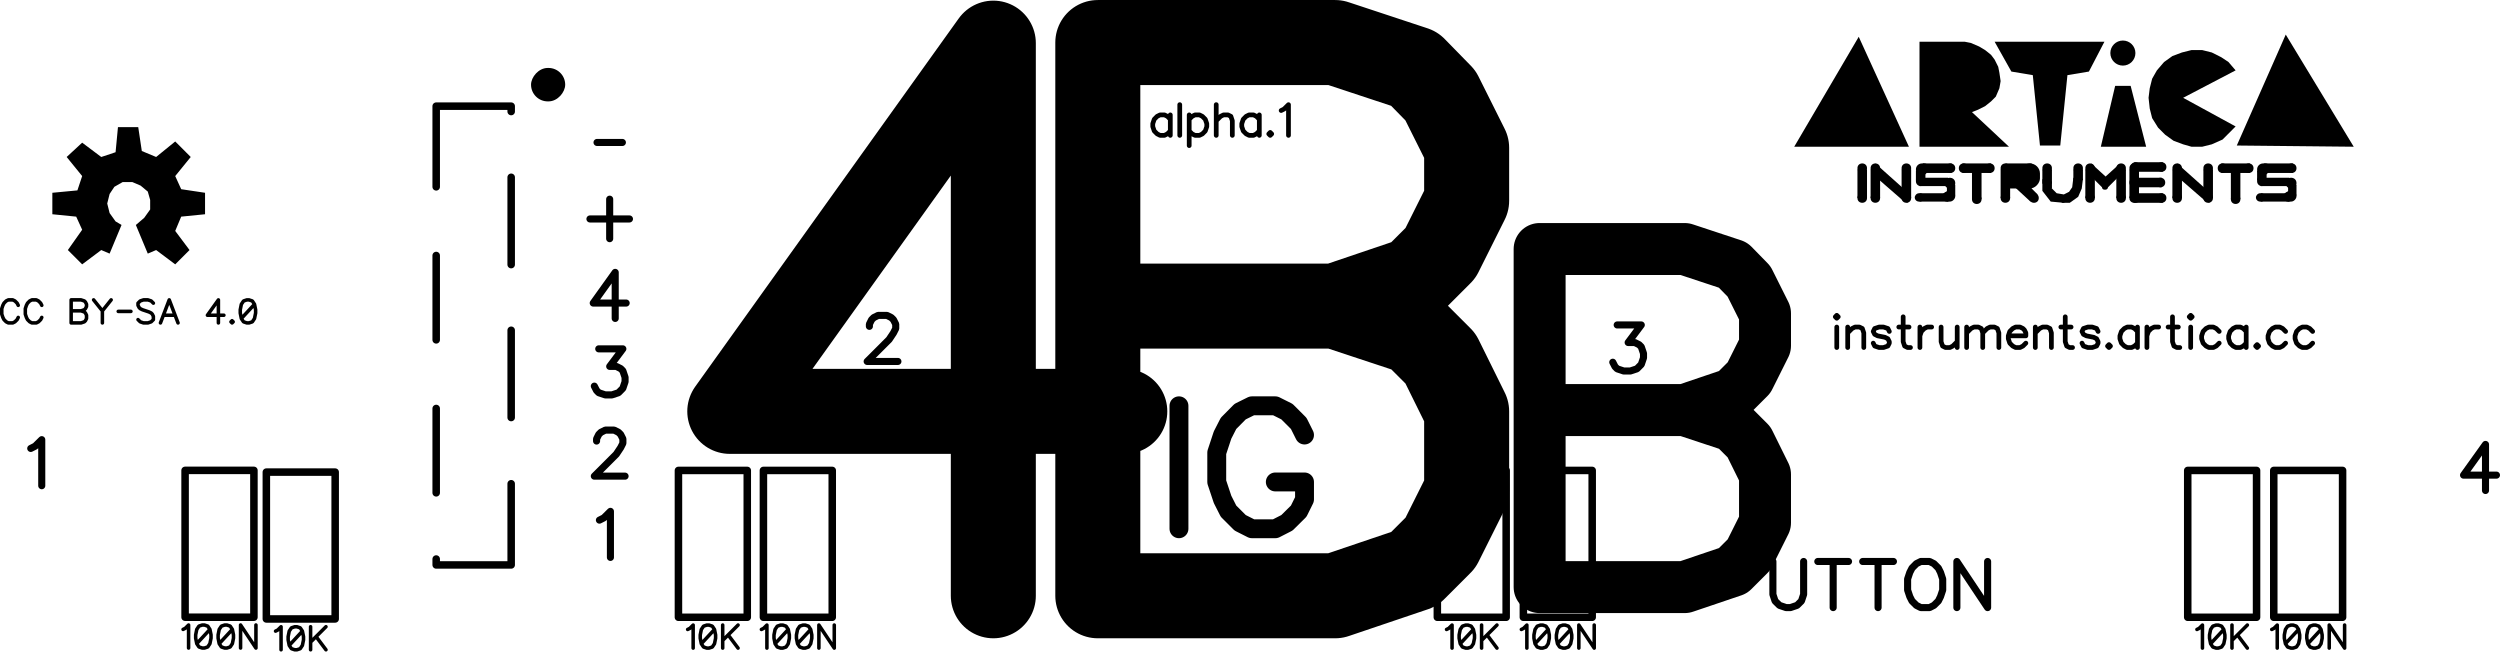 <svg version="1.1" xmlns="http://www.w3.org/2000/svg" xmlns:xlink="http://www.w3.org/1999/xlink" stroke-linecap="round" stroke-linejoin="round" stroke-width="0" fill-rule="evenodd" width="3.269in" height="0.852in" viewBox="719.163 472.684 3269.128 851.957" id="oI7X8YA-Lk7QqoHLRB-W"><defs><circle cx="0" cy="0" r="7.792" id="oI7X8YA-Lk7QqoHLRB-W_pad-18"/><circle cx="0" cy="0" r="16.389" id="oI7X8YA-Lk7QqoHLRB-W_pad-19"/><circle cx="0" cy="0" r="6.255" id="oI7X8YA-Lk7QqoHLRB-W_pad-20"/><circle cx="0" cy="0" r="6.255" id="oI7X8YA-Lk7QqoHLRB-W_pad-21"/><circle cx="0" cy="0" r="6.219" id="oI7X8YA-Lk7QqoHLRB-W_pad-22"/><circle cx="0" cy="0" r="6.219" id="oI7X8YA-Lk7QqoHLRB-W_pad-23"/><circle cx="0" cy="0" r="6.987" id="oI7X8YA-Lk7QqoHLRB-W_pad-24"/><rect x="-7.792" y="-7.022" width="15.584" height="14.044" rx="7.022" ry="7.022" id="oI7X8YA-Lk7QqoHLRB-W_pad-25"/><rect x="-13.242" y="-16.381" width="26.485" height="32.763" rx="13.242" ry="13.242" id="oI7X8YA-Lk7QqoHLRB-W_pad-26"/><rect x="-3.914" y="-3.123" width="7.829" height="6.247" rx="3.123" ry="3.123" id="oI7X8YA-Lk7QqoHLRB-W_pad-27"/><circle cx="0" cy="0" r="7.024" id="oI7X8YA-Lk7QqoHLRB-W_pad-28"/><rect x="-7.829" y="-7.022" width="15.657" height="14.044" rx="7.022" ry="7.022" id="oI7X8YA-Lk7QqoHLRB-W_pad-29"/><rect x="-6.219" y="-7.022" width="12.438" height="14.044" rx="6.219" ry="6.219" id="oI7X8YA-Lk7QqoHLRB-W_pad-30"/><rect x="-6.219" y="-5.46" width="12.438" height="10.921" rx="5.46" ry="5.46" id="oI7X8YA-Lk7QqoHLRB-W_pad-31"/><rect x="-22.335" y="-21.869" width="44.67" height="43.737" rx="21.869" ry="21.869" id="oI7X8YA-Lk7QqoHLRB-W_pad-32"/></defs><g transform="translate(0,1797.325) scale(1,-1)" fill="currentColor" stroke="currentColor"><path d="M 3782.45 709.509 3692.45 709.509 3692.45 517.509 3782.45 517.509 3782.45 709.509 M 2801.201 709.509 2711.201 709.509 2711.201 517.509 2801.201 517.509 2801.201 709.509 M 1807.451 709.509 1717.451 709.509 1717.451 517.509 1807.451 517.509 1807.451 709.509 M 1051.201 709.583 961.201 709.583 961.201 517.583 1051.201 517.583 1051.201 709.583 M 3579.951 517.509 3669.951 517.509 3669.951 709.509 3579.951 709.509 3579.951 517.509 M 2598.701 517.509 2688.701 517.509 2688.701 709.509 2598.701 709.509 2598.701 517.509 M 1606.329 517.509 1696.329 517.509 1696.329 709.509 1606.329 709.509 1606.329 517.509 M 1067.451 515.319 1157.451 515.319 1157.451 707.319 1067.451 707.319 1067.451 515.319" fill="none" stroke-width="9.843"/><use xlink:href="#oI7X8YA-Lk7QqoHLRB-W_pad-18" x="3232.304" y="1103.175"/><path d="M 3065.381 1132.815 3149.739 1276.581 3215.367 1132.815 3065.381 1132.815"/><path d="M 3229.195 1270.09 3288.458 1270.09 3296.286 1268.54 3307.188 1263.866 3315.016 1259.192 3322.772 1252.945 3327.454 1246.698 3332.137 1237.35 3333.673 1229.53 3335.283 1218.631 3333.673 1209.261 3328.991 1198.34 3322.772 1192.093 3315.016 1185.869 3305.651 1181.172 3297.823 1178.071 3346.184 1132.815 3229.195 1132.815 3229.195 1270.09"/><path d="M 3327.454 1270.09 3471.002 1270.09 3450.736 1231.103 3422.641 1226.429 3413.276 1134.387 3386.717 1134.387 3377.352 1226.429 3349.33 1231.103 3327.454 1270.09"/><path d="M 3485.05 1212.384 3505.316 1212.384 3525.582 1132.815 3466.32 1132.815 3485.05 1212.384"/><path d="M 3642.572 1159.331 3573.944 1196.789 3642.572 1232.654 3633.207 1243.574 3623.842 1249.821 3611.404 1256.068 3598.893 1259.192 3584.845 1259.192 3572.407 1256.068 3559.896 1251.372 3548.995 1243.574 3539.63 1232.654 3533.411 1221.733 3530.265 1209.261 3528.728 1196.789 3530.265 1182.745 3533.411 1170.251 3541.166 1157.78 3550.531 1148.432 3561.433 1140.612 3573.944 1135.938 3584.845 1132.815 3598.893 1132.815 3611.404 1135.938 3625.451 1142.185 3642.572 1159.331"/><path d="M 3644.108 1134.387 3708.127 1279.461 3797.021 1132.815 3644.108 1134.387"/><use xlink:href="#oI7X8YA-Lk7QqoHLRB-W_pad-19" x="3495.146" y="1255.282"/><path d="M 3148.056 1103.175 3160.567 1103.175 3160.567 1065.738 3148.056 1065.738 3148.056 1103.175"/><use xlink:href="#oI7X8YA-Lk7QqoHLRB-W_pad-20" x="3154.311" y="1104.737"/><use xlink:href="#oI7X8YA-Lk7QqoHLRB-W_pad-21" x="3154.311" y="1065.738"/><path d="M 3165.249 1103.175 3177.687 1103.175 3177.687 1065.738 3165.249 1065.738 3165.249 1103.175"/><use xlink:href="#oI7X8YA-Lk7QqoHLRB-W_pad-22" x="3171.468" y="1104.737"/><use xlink:href="#oI7X8YA-Lk7QqoHLRB-W_pad-23" x="3171.468" y="1065.738"/><path d="M 3205.782 1103.175 3218.293 1103.175 3218.293 1065.738 3205.782 1065.738 3205.782 1103.175"/><use xlink:href="#oI7X8YA-Lk7QqoHLRB-W_pad-20" x="3212.038" y="1104.737"/><use xlink:href="#oI7X8YA-Lk7QqoHLRB-W_pad-21" x="3212.038" y="1065.738"/><path d="M 3297.823 1101.625 3310.334 1101.625 3310.334 1064.188 3297.823 1064.188 3297.823 1101.625"/><use xlink:href="#oI7X8YA-Lk7QqoHLRB-W_pad-20" x="3304.078" y="1103.186"/><use xlink:href="#oI7X8YA-Lk7QqoHLRB-W_pad-20" x="3304.078" y="1064.177"/><use xlink:href="#oI7X8YA-Lk7QqoHLRB-W_pad-24" x="3268.96" y="1085.232"/><use xlink:href="#oI7X8YA-Lk7QqoHLRB-W_pad-25" x="3268.155" y="1068.087"/><use xlink:href="#oI7X8YA-Lk7QqoHLRB-W_pad-18" x="3678.459" y="1103.175"/><path d="M 3285.312 1110.973 3322.772 1110.973 3322.772 1098.501 3285.312 1098.501 3285.312 1110.973"/><use xlink:href="#oI7X8YA-Lk7QqoHLRB-W_pad-20" x="3286.885" y="1104.737"/><use xlink:href="#oI7X8YA-Lk7QqoHLRB-W_pad-22" x="3321.235" y="1104.737"/><path d="M 3335.283 1103.175 3347.721 1103.175 3347.721 1065.738 3335.283 1065.738 3335.283 1103.175"/><use xlink:href="#oI7X8YA-Lk7QqoHLRB-W_pad-22" x="3341.502" y="1104.737"/><use xlink:href="#oI7X8YA-Lk7QqoHLRB-W_pad-23" x="3341.502" y="1065.738"/><path d="M 3389.863 1103.175 3402.374 1103.175 3402.374 1084.457 3389.863 1084.457 3389.863 1103.175"/><use xlink:href="#oI7X8YA-Lk7QqoHLRB-W_pad-20" x="3396.119" y="1104.737"/><path d="M 3341.502 1110.973 3375.816 1110.973 3375.816 1078.21 3341.502 1078.21 3341.502 1110.973"/><path d="M 3430.396 1103.175 3442.907 1103.175 3442.907 1089.131 3430.396 1089.131 3430.396 1103.175"/><use xlink:href="#oI7X8YA-Lk7QqoHLRB-W_pad-20" x="3436.652" y="1104.737"/><use xlink:href="#oI7X8YA-Lk7QqoHLRB-W_pad-26" x="3373.474" y="1094.591"/><path d="M 3636.353 1101.625 3648.791 1101.625 3648.791 1064.188 3636.353 1064.188 3636.353 1101.625"/><use xlink:href="#oI7X8YA-Lk7QqoHLRB-W_pad-22" x="3642.572" y="1103.186"/><use xlink:href="#oI7X8YA-Lk7QqoHLRB-W_pad-22" x="3642.572" y="1064.177"/><path d="M 3623.842 1110.973 3661.302 1110.973 3661.302 1098.501 3623.842 1098.501 3623.842 1110.973"/><use xlink:href="#oI7X8YA-Lk7QqoHLRB-W_pad-20" x="3625.415" y="1104.737"/><use xlink:href="#oI7X8YA-Lk7QqoHLRB-W_pad-20" x="3659.729" y="1104.737"/><path d="M 3503.706 1103.175 3516.217 1103.175 3516.217 1065.738 3503.706 1065.738 3503.706 1103.175"/><use xlink:href="#oI7X8YA-Lk7QqoHLRB-W_pad-20" x="3509.962" y="1104.737"/><use xlink:href="#oI7X8YA-Lk7QqoHLRB-W_pad-21" x="3509.962" y="1065.738"/><path d="M 3486.586 1103.175 3499.097 1103.175 3499.097 1065.738 3486.586 1065.738 3486.586 1103.175"/><use xlink:href="#oI7X8YA-Lk7QqoHLRB-W_pad-20" x="3492.841" y="1104.737"/><use xlink:href="#oI7X8YA-Lk7QqoHLRB-W_pad-21" x="3492.841" y="1065.738"/><path d="M 3446.053 1103.175 3458.491 1103.175 3458.491 1065.738 3446.053 1065.738 3446.053 1103.175"/><use xlink:href="#oI7X8YA-Lk7QqoHLRB-W_pad-22" x="3452.272" y="1104.737"/><use xlink:href="#oI7X8YA-Lk7QqoHLRB-W_pad-23" x="3452.272" y="1065.738"/><path d="M 3393.009 1087.58 3402.374 1087.58 3402.374 1078.21 3393.009 1078.21 3393.009 1087.58"/><use xlink:href="#oI7X8YA-Lk7QqoHLRB-W_pad-27" x="3471.77" y="1079.783"/><use xlink:href="#oI7X8YA-Lk7QqoHLRB-W_pad-28" x="3715.15" y="1085.232"/><use xlink:href="#oI7X8YA-Lk7QqoHLRB-W_pad-29" x="3714.346" y="1068.087"/><path d="M 3680.032 1110.973 3717.492 1110.973 3717.492 1098.501 3680.032 1098.501 3680.032 1110.973"/><use xlink:href="#oI7X8YA-Lk7QqoHLRB-W_pad-22" x="3681.568" y="1104.737"/><use xlink:href="#oI7X8YA-Lk7QqoHLRB-W_pad-20" x="3715.919" y="1104.737"/><path d="M 3675.349 1092.254 3712.809 1092.254 3712.809 1081.333 3675.349 1081.333 3675.349 1092.254"/><use xlink:href="#oI7X8YA-Lk7QqoHLRB-W_pad-30" x="3676.886" y="1088.356"/><path d="M 3675.349 1071.985 3712.809 1071.985 3712.809 1061.064 3675.349 1061.064 3675.349 1071.985"/><path d="M 3171.468 1110.973 3215.147 1071.985 3213.611 1059.492 3207.319 1062.615 3171.468 1093.827 3171.468 1110.973"/><path d="M 3559.896 1103.175 3572.407 1103.175 3572.407 1065.738 3559.896 1065.738 3559.896 1103.175"/><use xlink:href="#oI7X8YA-Lk7QqoHLRB-W_pad-20" x="3566.152" y="1104.737"/><use xlink:href="#oI7X8YA-Lk7QqoHLRB-W_pad-21" x="3566.152" y="1065.738"/><path d="M 3600.429 1103.175 3612.94 1103.175 3612.94 1065.738 3600.429 1065.738 3600.429 1103.175"/><use xlink:href="#oI7X8YA-Lk7QqoHLRB-W_pad-20" x="3606.685" y="1104.737"/><use xlink:href="#oI7X8YA-Lk7QqoHLRB-W_pad-21" x="3606.685" y="1065.738"/><path d="M 3566.115 1110.973 3609.794 1071.985 3608.258 1059.492 3602.039 1062.615 3566.115 1093.827 3566.115 1110.973"/><path d="M 3233.877 1110.973 3271.264 1110.973 3271.264 1098.501 3233.877 1098.501 3233.877 1110.973"/><use xlink:href="#oI7X8YA-Lk7QqoHLRB-W_pad-22" x="3235.414" y="1104.737"/><use xlink:href="#oI7X8YA-Lk7QqoHLRB-W_pad-22" x="3269.728" y="1104.737"/><path d="M 3229.195 1092.254 3266.655 1092.254 3266.655 1081.333 3229.195 1081.333 3229.195 1092.254"/><use xlink:href="#oI7X8YA-Lk7QqoHLRB-W_pad-30" x="3230.731" y="1088.356"/><use xlink:href="#oI7X8YA-Lk7QqoHLRB-W_pad-31" x="3675.349" y="1066.525"/><path d="M 3229.195 1071.985 3266.655 1071.985 3266.655 1061.064 3229.195 1061.064 3229.195 1071.985"/><use xlink:href="#oI7X8YA-Lk7QqoHLRB-W_pad-31" x="3229.195" y="1066.525"/><use xlink:href="#oI7X8YA-Lk7QqoHLRB-W_pad-22" x="3265.045" y="1067.3"/><use xlink:href="#oI7X8YA-Lk7QqoHLRB-W_pad-21" x="3378.925" y="1065.738"/><path d="M 3354.013 1079.783 3374.279 1061.064 3383.644 1070.413 3371.133 1082.906 3354.013 1079.783"/><path d="M 3414.812 1059.492 3425.713 1059.492 3436.688 1067.311 3441.371 1078.21 3442.907 1090.704 3430.396 1092.254 3428.86 1079.783 3414.812 1059.492"/><path d="M 3389.863 1090.704 3389.863 1075.109 3400.765 1061.064 3417.958 1059.492 3432.006 1068.862 3424.177 1073.536 3417.958 1070.413 3408.593 1071.985 3389.863 1090.704"/><path d="M 3453.808 1110.973 3472.538 1093.827 3489.732 1109.422 3495.951 1100.052 3475.685 1079.783 3467.856 1079.783 3453.808 1093.827 3453.808 1110.973"/><path d="M 3224.512 1101.625 3236.95 1101.625 3236.95 1089.131 3224.512 1089.131 3224.512 1101.625"/><path d="M 3265.045 1082.906 3275.947 1082.906 3275.947 1068.862 3265.045 1068.862 3265.045 1082.906"/><path d="M 3509.998 1112.546 3547.385 1112.546 3547.385 1100.052 3509.998 1100.052 3509.998 1112.546"/><use xlink:href="#oI7X8YA-Lk7QqoHLRB-W_pad-23" x="3511.535" y="1106.299"/><use xlink:href="#oI7X8YA-Lk7QqoHLRB-W_pad-23" x="3545.849" y="1106.299"/><path d="M 3508.389 1092.254 3545.849 1092.254 3545.849 1079.783 3508.389 1079.783 3508.389 1092.254"/><use xlink:href="#oI7X8YA-Lk7QqoHLRB-W_pad-20" x="3509.962" y="1086.019"/><use xlink:href="#oI7X8YA-Lk7QqoHLRB-W_pad-22" x="3544.312" y="1086.019"/><path d="M 3509.998 1071.985 3547.385 1071.985 3547.385 1059.492 3509.998 1059.492 3509.998 1071.985"/><use xlink:href="#oI7X8YA-Lk7QqoHLRB-W_pad-23" x="3511.535" y="1065.738"/><use xlink:href="#oI7X8YA-Lk7QqoHLRB-W_pad-23" x="3545.849" y="1065.738"/><use xlink:href="#oI7X8YA-Lk7QqoHLRB-W_pad-20" x="3711.236" y="1067.3"/><path d="M 3670.667 1101.625 3683.105 1101.625 3683.105 1089.131 3670.667 1089.131 3670.667 1101.625"/><path d="M 3711.2 1082.906 3722.174 1082.906 3722.174 1068.862 3711.2 1068.862 3711.2 1082.906"/><path d="M 873.413 1158.401 899.931 1158.401 904.603 1127.203 923.333 1119.399 948.293 1139.689 968.561 1119.399 948.293 1094.445 956.101 1077.276 987.291 1072.594 987.291 1044.518 956.101 1041.396 948.293 1022.685 967.003 997.712 948.293 979.001 923.333 997.712 912.411 993.048 896.816 1030.489 907.738 1039.835 915.526 1050.761 915.526 1063.247 912.411 1074.155 903.046 1081.958 892.123 1086.641 879.643 1086.641 868.721 1080.398 862.491 1071.033 859.376 1058.565 862.491 1046.078 870.298 1035.153 878.086 1030.489 862.491 993.048 851.568 997.712 826.608 979.001 807.898 997.712 826.608 1024.245 818.801 1041.396 787.611 1044.518 787.611 1072.594 820.378 1075.715 826.608 1094.445 806.341 1119.399 826.608 1138.129 851.568 1119.399 870.298 1125.642 873.413 1158.401"/><use xlink:href="#oI7X8YA-Lk7QqoHLRB-W_pad-32" x="1435.911" y="1213.958"/><path d="M 1289.556 680.238 1289.556 790.524 M 1289.556 585.94 1289.556 593.673 M 1289.556 585.94 1387.61 585.94 1387.61 692.131 M 1387.61 778.696 1387.61 892.816 M 1289.556 880.274 1289.556 990.559 M 1387.61 978.666 1387.61 1092.852 M 1289.556 1080.374 1289.556 1185.85 M 1387.61 1178.832 1387.61 1185.85 1289.556 1185.85" fill="none" stroke-width="9.843"/><path d="M 3689.813 501.564 3692.698 503.023 3697.009 507.301 3697.009 477.19 M 3714.894 507.301 3710.583 505.875 3707.698 501.564 3706.272 494.401 3706.272 490.09 3707.698 482.927 3710.583 478.616 3714.894 477.19 3717.746 477.19 3722.057 478.616 3724.909 482.927 3726.368 490.09 3726.368 494.401 3724.909 501.564 3722.057 505.875 3717.746 507.301 3714.894 507.301 M 3724.909 501.564 3707.698 482.927 M 3744.254 507.301 3739.943 505.875 3737.058 501.564 3735.632 494.401 3735.632 490.09 3737.058 482.927 3739.943 478.616 3744.254 477.19 3747.106 477.19 3751.417 478.616 3754.269 482.927 3755.728 490.09 3755.728 494.401 3754.269 501.564 3751.417 505.875 3747.106 507.301 3744.254 507.301 M 3754.269 501.564 3737.058 482.927 M 3785.088 507.334 3785.088 477.19 3764.992 507.334 3764.992 477.19 M 2708.563 501.564 2711.448 503.023 2715.76 507.301 2715.76 477.19 M 2733.645 507.301 2729.334 505.875 2726.449 501.564 2725.023 494.401 2725.023 490.09 2726.449 482.927 2729.334 478.616 2733.645 477.19 2736.497 477.19 2740.808 478.616 2743.66 482.927 2745.119 490.09 2745.119 494.401 2743.66 501.564 2740.808 505.875 2736.497 507.301 2733.645 507.301 M 2743.66 501.564 2726.449 482.927 M 2763.005 507.301 2758.694 505.875 2755.809 501.564 2754.383 494.401 2754.383 490.09 2755.809 482.927 2758.694 478.616 2763.005 477.19 2765.857 477.19 2770.168 478.616 2773.019 482.927 2774.479 490.09 2774.479 494.401 2773.019 501.564 2770.168 505.875 2765.857 507.301 2763.005 507.301 M 2773.019 501.564 2755.809 482.927 M 2803.838 507.334 2803.838 477.19 2783.742 507.334 2783.742 477.19 M 1714.814 501.564 1717.699 503.023 1722.01 507.301 1722.01 477.19 M 1739.896 507.301 1735.585 505.875 1732.7 501.564 1731.274 494.401 1731.274 490.09 1732.7 482.927 1735.585 478.616 1739.896 477.19 1742.748 477.19 1747.059 478.616 1749.911 482.927 1751.37 490.09 1751.37 494.401 1749.911 501.564 1747.059 505.875 1742.748 507.301 1739.896 507.301 M 1749.911 501.564 1732.7 482.927 M 1769.255 507.301 1764.944 505.875 1762.059 501.564 1760.633 494.401 1760.633 490.09 1762.059 482.927 1764.944 478.616 1769.255 477.19 1772.107 477.19 1776.418 478.616 1779.27 482.927 1780.729 490.09 1780.729 494.401 1779.27 501.564 1776.418 505.875 1772.107 507.301 1769.255 507.301 M 1779.27 501.564 1762.059 482.927 M 1810.089 507.334 1810.089 477.19 1789.993 507.334 1789.993 477.19 M 958.563 501.637 961.448 503.096 965.76 507.374 965.76 477.263 M 983.645 507.374 979.334 505.948 976.449 501.637 975.023 494.474 975.023 490.163 976.449 483 979.334 478.689 983.645 477.263 986.497 477.263 990.808 478.689 993.66 483 995.119 490.163 995.119 494.474 993.66 501.637 990.808 505.948 986.497 507.374 983.645 507.374 M 993.66 501.637 976.449 483 M 1013.005 507.374 1008.694 505.948 1005.809 501.637 1004.383 494.474 1004.383 490.163 1005.809 483 1008.694 478.689 1013.005 477.263 1015.857 477.263 1020.168 478.689 1023.019 483 1024.479 490.163 1024.479 494.474 1023.019 501.637 1020.168 505.948 1015.857 507.374 1013.005 507.374 M 1023.019 501.637 1005.809 483 M 1053.838 507.407 1053.838 477.263 1033.742 507.407 1033.742 477.263 M 3591.994 501.564 3594.879 503.023 3599.19 507.301 3599.19 477.19 M 3617.076 507.301 3612.765 505.875 3609.879 501.564 3608.453 494.401 3608.453 490.09 3609.879 482.927 3612.765 478.616 3617.076 477.19 3619.927 477.19 3624.238 478.616 3627.09 482.927 3628.549 490.09 3628.549 494.401 3627.09 501.564 3624.238 505.875 3619.927 507.301 3617.076 507.301 M 3627.09 501.564 3609.879 482.927 M 3637.813 507.334 3637.813 477.19 M 3657.909 507.334 3637.813 487.238 M 3644.976 494.434 3657.909 477.19 M 2610.743 501.564 2613.628 503.023 2617.939 507.301 2617.939 477.19 M 2635.825 507.301 2631.514 505.875 2628.629 501.564 2627.203 494.401 2627.203 490.09 2628.629 482.927 2631.514 478.616 2635.825 477.19 2638.677 477.19 2642.988 478.616 2645.84 482.927 2647.299 490.09 2647.299 494.401 2645.84 501.564 2642.988 505.875 2638.677 507.301 2635.825 507.301 M 2645.84 501.564 2628.629 482.927 M 2656.562 507.334 2656.562 477.19 M 2676.658 507.334 2656.562 487.238 M 2663.725 494.434 2676.658 477.19 M 1618.372 501.564 1621.257 503.023 1625.568 507.301 1625.568 477.19 M 1643.453 507.301 1639.142 505.875 1636.257 501.564 1634.831 494.401 1634.831 490.09 1636.257 482.927 1639.142 478.616 1643.453 477.19 1646.305 477.19 1650.616 478.616 1653.468 482.927 1654.927 490.09 1654.927 494.401 1653.468 501.564 1650.616 505.875 1646.305 507.301 1643.453 507.301 M 1653.468 501.564 1636.257 482.927 M 1664.191 507.334 1664.191 477.19 M 1684.287 507.334 1664.191 487.238 M 1671.354 494.434 1684.287 477.19 M 1079.494 499.374 1082.379 500.833 1086.69 505.111 1086.69 475 M 1104.576 505.111 1100.265 503.685 1097.379 499.374 1095.953 492.211 1095.953 487.9 1097.379 480.737 1100.265 476.426 1104.576 475 1107.427 475 1111.738 476.426 1114.59 480.737 1116.049 487.9 1116.049 492.211 1114.59 499.374 1111.738 503.685 1107.427 505.111 1104.576 505.111 M 1114.59 499.374 1097.379 480.737 M 1125.313 505.144 1125.313 475 M 1145.409 505.144 1125.313 485.048 M 1132.476 492.244 1145.409 475" fill="none" stroke-width="4.632"/><path d="M 1499.263 747.927 1499.263 750.779 1502.115 756.549 1504.966 759.401 1510.737 762.253 1522.211 762.253 1527.914 759.401 1530.766 756.549 1533.684 750.779 1533.684 745.075 1530.766 739.305 1525.062 730.749 1496.344 702.031 1536.536 702.031 M 1499.86 1138.394 1533.022 1138.394 M 1516.408 1064.228 1516.408 1012.562 M 1490.608 1038.362 1542.274 1038.362 M 1523.637 908.283 1523.637 968.505 1494.919 928.379 1537.963 928.379 M 1502.115 868.507 1533.618 868.507 1516.44 845.559 1525.062 845.559 1530.766 842.707 1533.618 839.855 1536.536 831.233 1536.536 825.53 1533.618 816.907 1527.914 811.137 1519.292 808.285 1510.67 808.285 1502.115 811.137 1499.263 814.056 1496.344 819.759 M 1502.995 644.531 1508.765 647.449 1517.387 656.005 1517.387 595.783 M 759.363 738.281 765.133 741.199 773.755 749.755 773.755 689.533" fill="none" stroke-width="9.264"/><path d="M 3119.106 910.419 3121.007 908.517 3122.953 910.419 3121.007 912.364 3119.106 910.419 M 3121.007 897.021 3121.007 870.227 M 3135.304 897.021 3135.304 870.227 M 3135.304 889.372 3141.052 895.12 3144.899 897.021 3150.603 897.021 3154.45 895.12 3156.351 889.372 3156.351 870.227 M 3189.749 891.273 3187.848 895.12 3182.1 897.021 3176.352 897.021 3170.604 895.12 3168.702 891.273 3170.604 887.471 3174.45 885.525 3184.001 883.624 3187.848 881.723 3189.749 877.876 3189.749 875.975 3187.848 872.172 3182.1 870.227 3176.352 870.227 3170.604 872.172 3168.702 875.975 M 3207.848 910.419 3207.848 877.876 3209.75 872.172 3213.597 870.227 3217.399 870.227 M 3202.1 897.021 3215.498 897.021 M 3229.75 897.021 3229.75 870.227 M 3229.75 885.525 3231.696 891.273 3235.498 895.12 3239.345 897.021 3245.093 897.021 M 3257.445 897.021 3257.445 877.876 3259.346 872.172 3263.193 870.227 3268.941 870.227 3272.743 872.172 3278.491 877.876 M 3278.491 897.021 3278.491 870.227 M 3290.843 897.021 3290.843 870.227 M 3290.843 889.372 3296.591 895.12 3300.438 897.021 3306.141 897.021 3309.988 895.12 3311.889 889.372 3311.889 870.227 M 3311.889 889.372 3317.637 895.12 3321.484 897.021 3327.188 897.021 3331.035 895.12 3332.98 889.372 3332.98 870.227 M 3345.332 885.525 3368.28 885.525 3368.28 889.372 3366.378 893.219 3364.477 895.12 3360.63 897.021 3354.882 897.021 3351.08 895.12 3347.233 891.273 3345.332 885.525 3345.332 881.723 3347.233 875.975 3351.08 872.172 3354.882 870.227 3360.63 870.227 3364.477 872.172 3368.28 875.975 M 3380.631 897.021 3380.631 870.227 M 3380.631 889.372 3386.379 895.12 3390.226 897.021 3395.93 897.021 3399.776 895.12 3401.678 889.372 3401.678 870.227 M 3419.777 910.419 3419.777 877.876 3421.678 872.172 3425.525 870.227 3429.328 870.227 M 3414.029 897.021 3427.426 897.021 M 3462.726 891.273 3460.824 895.12 3455.076 897.021 3449.328 897.021 3443.58 895.12 3441.679 891.273 3443.58 887.471 3447.427 885.525 3456.978 883.624 3460.824 881.723 3462.726 877.876 3462.726 875.975 3460.824 872.172 3455.076 870.227 3449.328 870.227 3443.58 872.172 3441.679 875.975 M 3476.978 874.073 3475.077 872.128 3476.978 870.227 3478.924 872.128 3476.978 874.073 M 3514.223 897.021 3514.223 870.227 M 3514.223 891.273 3510.421 895.12 3506.574 897.021 3500.87 897.021 3497.023 895.12 3493.221 891.273 3491.275 885.525 3491.275 881.723 3493.221 875.975 3497.023 872.172 3500.87 870.227 3506.574 870.227 3510.421 872.172 3514.223 875.975 M 3526.574 897.021 3526.574 870.227 M 3526.574 885.525 3528.52 891.273 3532.322 895.12 3536.169 897.021 3541.917 897.021 M 3560.017 910.419 3560.017 877.876 3561.918 872.172 3565.765 870.227 3569.567 870.227 M 3554.269 897.021 3567.666 897.021 M 3581.919 910.419 3583.82 908.517 3585.765 910.419 3583.82 912.364 3581.919 910.419 M 3583.82 897.021 3583.82 870.227 M 3621.109 891.273 3617.262 895.12 3613.415 897.021 3607.712 897.021 3603.865 895.12 3600.062 891.273 3598.117 885.525 3598.117 881.723 3600.062 875.975 3603.865 872.172 3607.712 870.227 3613.415 870.227 3617.262 872.172 3621.109 875.975 M 3656.408 897.021 3656.408 870.227 M 3656.408 891.273 3652.606 895.12 3648.759 897.021 3643.055 897.021 3639.208 895.12 3635.406 891.273 3633.46 885.525 3633.46 881.723 3635.406 875.975 3639.208 872.172 3643.055 870.227 3648.759 870.227 3652.606 872.172 3656.408 875.975 M 3670.661 874.073 3668.76 872.128 3670.661 870.227 3672.606 872.128 3670.661 874.073 M 3707.95 891.273 3704.103 895.12 3700.256 897.021 3694.553 897.021 3690.706 895.12 3686.903 891.273 3684.958 885.525 3684.958 881.723 3686.903 875.975 3690.706 872.172 3694.553 870.227 3700.256 870.227 3704.103 872.172 3707.95 875.975 M 3743.293 891.273 3739.447 895.12 3735.6 897.021 3729.896 897.021 3726.049 895.12 3722.247 891.273 3720.301 885.525 3720.301 881.723 3722.247 875.975 3726.049 872.172 3729.896 870.227 3735.6 870.227 3739.447 872.172 3743.293 875.975" fill="none" stroke-width="6.176"/><path d="M 2833.884 899.754 2865.387 899.754 2848.209 876.806 2856.831 876.806 2862.535 873.954 2865.387 871.102 2868.305 862.48 2868.305 856.776 2865.387 848.154 2859.683 842.384 2851.061 839.532 2842.439 839.532 2833.884 842.384 2831.032 845.302 2828.113 851.006 M 3969.333 683.282 3969.333 743.504 3940.615 703.378 3983.659 703.378" fill="none" stroke-width="9.264"/><path d="M 743.001 925.397 741.575 928.249 738.69 931.134 735.838 932.56 730.101 932.56 727.216 931.134 724.364 928.249 722.905 925.397 721.479 921.086 721.479 913.89 722.905 909.612 724.364 906.727 727.216 903.875 730.101 902.416 735.838 902.416 738.69 903.875 741.575 906.727 743.001 909.612 M 773.787 925.397 772.361 928.249 769.476 931.134 766.624 932.56 760.887 932.56 758.002 931.134 755.15 928.249 753.691 925.397 752.265 921.086 752.265 913.89 753.691 909.612 755.15 906.727 758.002 903.875 760.887 902.416 766.624 902.416 769.476 903.875 772.361 906.727 773.787 909.612 M 812.211 932.56 812.211 902.416 825.144 902.416 829.455 903.875 830.881 905.301 832.307 908.153 832.307 912.464 830.881 915.349 829.455 916.775 825.144 918.201 829.455 919.66 830.881 921.086 832.307 923.938 832.307 926.823 830.881 929.675 829.455 931.134 825.144 932.56 812.211 932.56 M 812.211 918.201 825.144 918.201 M 841.57 932.56 853.044 918.201 853.044 902.416 M 864.518 932.56 853.044 918.201 M 873.782 917.471 890.363 917.471 M 919.722 928.249 916.87 931.134 912.559 932.56 906.822 932.56 902.511 931.134 899.626 928.249 899.626 925.397 901.085 922.512 902.511 921.086 905.363 919.66 913.985 916.775 916.87 915.349 918.296 913.89 919.722 911.038 919.722 906.727 916.87 903.875 912.559 902.416 906.822 902.416 902.511 903.875 899.626 906.727 M 951.967 902.416 940.46 932.56 928.986 902.416 M 933.297 912.464 947.656 912.464 M 1004.75 902.416 1004.75 932.527 990.391 912.464 1011.913 912.464 M 1022.602 905.301 1021.177 903.842 1022.602 902.416 1024.062 903.842 1022.602 905.301 M 1041.947 932.527 1037.636 931.101 1034.751 926.79 1033.325 919.627 1033.325 915.316 1034.751 908.153 1037.636 903.842 1041.947 902.416 1044.799 902.416 1049.11 903.842 1051.962 908.153 1053.421 915.316 1053.421 919.627 1051.962 926.79 1049.11 931.101 1044.799 932.527 1041.947 932.527 M 1051.962 926.79 1034.751 908.153" fill="none" stroke-width="4.632"/><path d="M 2018.084 545.604 2018.084 1268.264 1673.467 786.756 2189.994 786.756 M 2154.716 1269.06 2154.716 545.604 2465.11 545.604 2568.575 580.623 2602.798 614.846 2637.021 683.291 2637.021 786.756 2602.798 855.998 2568.575 890.22 2465.11 924.443 2568.575 959.462 2602.798 993.685 2637.021 1062.131 2637.021 1131.372 2602.798 1199.818 2568.575 1234.837 2465.11 1269.06 2154.716 1269.06 M 2154.716 924.443 2465.11 924.443" fill="none" stroke-width="111.163"/><path d="M 2249.519 1174.454 2249.519 1147.66 M 2249.519 1168.706 2245.716 1172.553 2241.869 1174.454 2236.166 1174.454 2232.319 1172.553 2228.516 1168.706 2226.571 1162.958 2226.571 1159.156 2228.516 1153.408 2232.319 1149.605 2236.166 1147.66 2241.869 1147.66 2245.716 1149.605 2249.519 1153.408 M 2261.87 1187.852 2261.87 1147.66 M 2274.221 1174.454 2274.221 1134.262 M 2274.221 1168.706 2278.068 1172.509 2281.871 1174.454 2287.619 1174.454 2291.466 1172.509 2295.268 1168.706 2297.214 1162.958 2297.214 1159.112 2295.268 1153.408 2291.466 1149.561 2287.619 1147.66 2281.871 1147.66 2278.068 1149.561 2274.221 1153.408 M 2309.565 1187.852 2309.565 1147.66 M 2309.565 1166.805 2315.313 1172.553 2319.16 1174.454 2324.908 1174.454 2328.71 1172.553 2330.612 1166.805 2330.612 1147.66 M 2365.911 1174.454 2365.911 1147.66 M 2365.911 1168.706 2362.108 1172.553 2358.262 1174.454 2352.558 1174.454 2348.711 1172.553 2344.909 1168.706 2342.963 1162.958 2342.963 1159.156 2344.909 1153.408 2348.711 1149.605 2352.558 1147.66 2358.262 1147.66 2362.108 1149.605 2365.911 1153.408 M 2380.164 1151.506 2378.262 1149.561 2380.164 1147.66 2382.109 1149.561 2380.164 1151.506 M 2394.461 1180.158 2398.307 1182.104 2404.055 1187.807 2404.055 1147.66" fill="none" stroke-width="6.176"/><path d="M 2260.836 794.029 2260.836 633.261 M 2425.025 755.826 2417.42 771.037 2402.033 786.424 2386.823 794.029 2356.225 794.029 2340.838 786.424 2325.628 771.037 2317.846 755.826 2310.241 732.834 2310.241 694.455 2317.846 671.64 2325.628 656.253 2340.838 641.043 2356.225 633.261 2386.823 633.261 2402.033 641.043 2417.42 656.253 2425.025 671.64 2425.025 694.455 2386.823 694.455" fill="none" stroke-width="24.703"/><path d="M 2732.449 999.059 2732.449 556.947 2922.134 556.947 2985.363 578.347 3006.277 599.261 3027.191 641.089 3027.191 704.317 3006.277 746.632 2985.363 767.546 2922.134 788.46 2985.363 809.86 3006.277 830.774 3027.191 872.602 3027.191 914.916 3006.277 956.744 2985.363 978.145 2922.134 999.059 2732.449 999.059 M 2732.449 788.46 2922.134 788.46" fill="none" stroke-width="67.933"/><path d="M 3037.489 590.446 3037.489 547.402 3040.341 538.78 3046.111 533.076 3054.733 530.158 3060.437 530.158 3069.059 533.076 3074.829 538.78 3077.681 547.402 3077.681 590.446 M 3116.304 590.446 3116.304 530.158 M 3096.208 590.446 3136.4 590.446 M 3175.023 590.446 3175.023 530.158 M 3154.927 590.446 3195.119 590.446 M 3230.89 590.446 3225.12 587.594 3219.416 581.824 3216.498 576.12 3213.646 567.498 3213.646 553.106 3216.498 544.55 3219.416 538.78 3225.12 533.076 3230.89 530.158 3242.364 530.158 3248.068 533.076 3253.838 538.78 3256.69 544.55 3259.542 553.106 3259.542 567.498 3256.69 576.12 3253.838 581.824 3248.068 587.594 3242.364 590.446 3230.89 590.446 M 3318.261 590.446 3318.261 530.158 3278.069 590.446 3278.069 530.158 M 1856.032 897.928 1856.032 900.78 1858.884 906.55 1861.735 909.402 1867.506 912.254 1878.98 912.254 1884.683 909.402 1887.535 906.55 1890.453 900.78 1890.453 895.076 1887.535 889.306 1881.831 880.75 1853.113 852.032 1893.305 852.032" fill="none" stroke-width="9.264"/></g></svg>